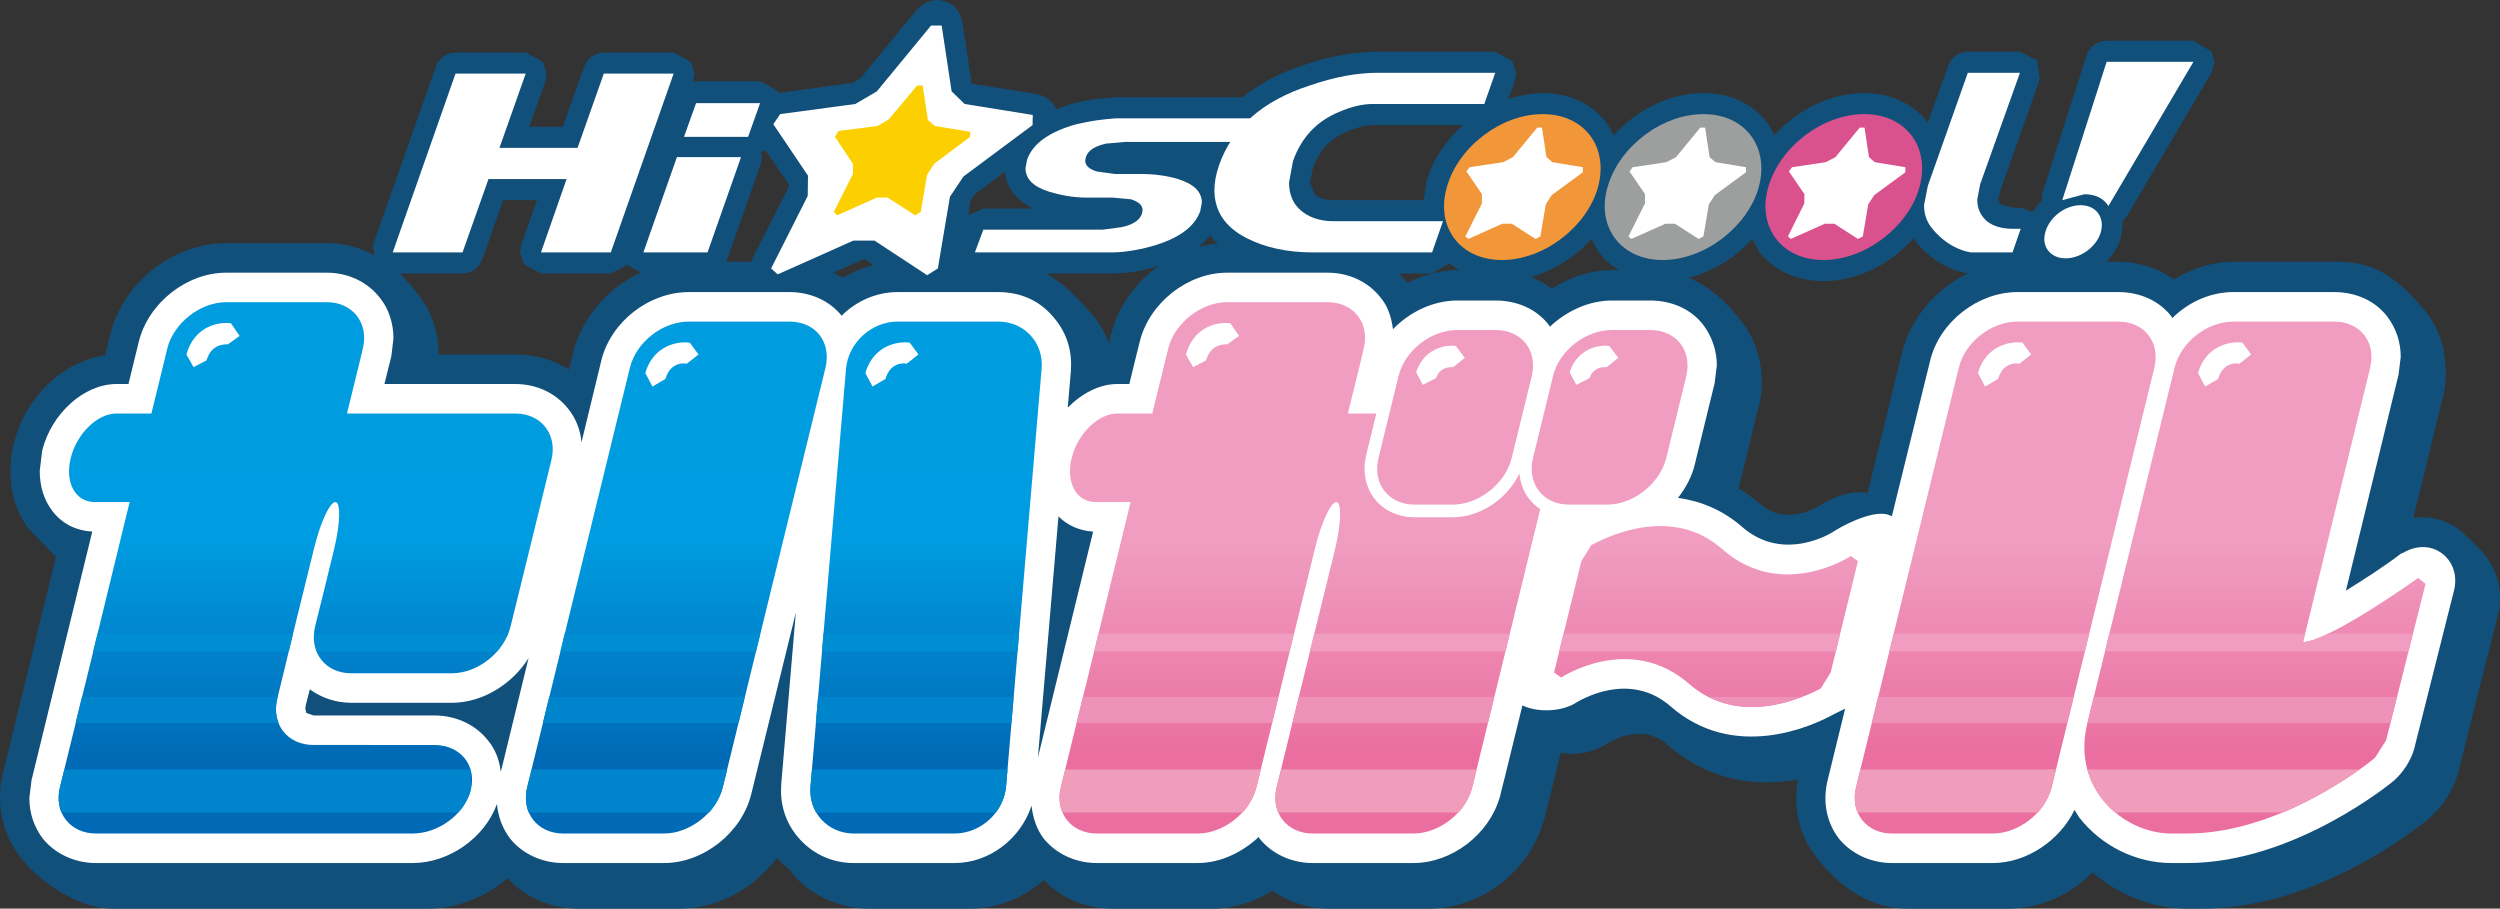 <?xml version="1.0" encoding="utf-8"?>
<!-- Generator: Adobe Illustrator 27.0.1, SVG Export Plug-In . SVG Version: 6.00 Build 0)  -->
<svg version="1.1" id="레이어_1" xmlns="http://www.w3.org/2000/svg" xmlns:xlink="http://www.w3.org/1999/xlink" x="0px"
	 y="0px" viewBox="0 0 720 261.675" enable-background="new 0 0 720 261.675" xml:space="preserve">
<rect x="0" y="0" width="720" height="261.675" fill="#333333" stroke="none"/>
<path fill="#11507B" d="M713.225,157.228l-4.809-4.615c-3.911-2.915-8.671-4.129-13.384-3.4c4.299-17.489,8.477-34.734,8.477-34.734
	c0.583-2.187,0.875-4.615,0.875-7.044c0-6.316-1.579-12.145-5.296-17.003c-10.809-13.602-18.096-15.06-26.913-15.06h-28.954
	c-5.951,0-11.829,1.944-17.1,5.101c-4.591-3.157-10.129-5.101-16.105-5.101h-28.954c-15.327,0-29.682,11.416-33.35,26.476
	l-9.813,40.078c-4.615-0.729-9.74,0.972-14.112,3.886c-0.849,0.486-9.57,5.587-16.639-0.486c-2.04-1.7-4.178-3.401-6.412-4.615
	l0.047-0.243l5.757-23.561c0.608-2.186,0.875-4.615,0.875-7.044c0-6.072-1.944-12.145-5.659-17.003
	c-6.072-8.015-14.234-15.06-26.549-15.06h-10.98c-6.047,0-11.974,1.943-17.27,5.344c-4.639-3.401-10.201-5.344-16.249-5.344h-11.003
	c-4.956,0-9.862,1.457-14.355,3.643l-0.973-0.972h-0.024c-5.174-6.558-13.19-10.444-22.007-10.444h-28.954
	c-15.35,0-29.682,11.416-33.373,26.234l-0.632,2.672c-1.239-3.4-3.11-6.558-5.611-9.23C303.576,77.8,295.9,75.371,287.472,75.371
	h-28.954c-5.586,0-11.003,1.944-15.813,4.615c-4.468-2.672-9.715-4.615-15.375-4.615h-28.952c-15.352,0-29.707,11.416-33.375,26.476
	l-1.165,4.615c-4.446-2.915-9.765-4.372-15.424-4.372c0,0-11.272,0-22.128,0l0.024-0.243c0-6.072-1.967-12.145-5.684-16.76
	c-1.336-1.7-10.323-15.06-26.524-15.06H65.146c-15.35,0-29.706,11.416-33.373,26.234c0,0-0.704,2.915-1.483,6.072
	c-12.047,1.7-23.051,11.902-26.33,25.504c-0.655,2.672-0.971,5.344-0.971,7.773c0,6.558,1.918,12.387,5.514,17.002l7.602,7.773
	c-4.154,17.003-15.23,62.182-15.23,62.182C0.292,224.997,0,227.426,0,229.855c0,6.072,1.993,11.902,5.684,16.76
	c6.267,8.258,17.756,15.06,26.526,15.06h91.111c8.477,0,16.639-3.401,22.833-8.745c5.149,5.587,12.533,8.745,20.622,8.745h28.954
	c11.027,0,21.521-5.83,27.932-14.574l0.51,0.486l3.23,2.915l1.288,1.7c5.61,6.072,13.335,9.473,21.764,9.473h28.954
	c8.064,0,15.521-3.158,21.205-8.258c5.1,5.344,12.12,8.258,19.845,8.258h28.952c5.951,0,11.805-1.944,17.076-5.101
	c4.615,3.158,10.154,5.101,16.129,5.101h28.954c14.646,0,28.25-10.202,32.694-24.29h0.024l0.267-0.729l0.049-0.243l0.292-0.972
	h0.049h-0.049c0.534-2.186,1.628-6.558,4.615-18.703c4.615,0.972,9.521,0,13.893-2.915c0.851-0.486,9.571-5.587,16.639,0.486
	c12.608,11.173,26.574,12.145,37.747,10.202c-1.457,8.015,0.365,16.031,5.15,22.104c1.336,1.7,10.711,15.06,26.548,15.06h28.954
	c9.085,0,17.78-3.886,24.168-10.445c7.628,6.559,17.343,10.445,27.326,10.445h4.445c34.783,0,64.879-25.747,65.195-25.99
	c3.911-3.401,7.02-8.258,8.356-13.117l11.513-45.665C721.193,169.616,718.739,162.329,713.225,157.228 M636.955,14.889l-5.247-3.158
	h-24.994c-2.623,0-4.931,1.7-5.757,4.13l-12.753,39.835l-0.145,1.943l-2.72,3.401l-3.376-1.214h-2.187l-3.717-0.972l-0.557-1.457
	l0.485-2.186l11.441-32.306l-0.753-5.586l-4.955-2.429h-15.011c-2.551,0-4.809,1.7-5.66,4.129c0,0-4.566,12.631-5.806,16.275
	c-4.129-5.344-10.784-8.502-18.363-8.502c-9.352,0-19.043,4.615-25.845,12.145l-1.918-3.4c-4.178-5.587-10.76-8.745-18.533-8.745
	c-9.352,0-19.043,4.615-25.82,12.145l-1.967-3.4c-4.154-5.587-10.737-8.745-18.509-8.745c-3.279,0-6.582,0.729-9.909,1.7
	c0.801-2.186,1.942-5.344,1.942-5.344l0.341-2.186l-1.118-3.401l-4.907-2.672h-33.811c-6.582,0-13.797,1.214-21.424,3.886
	c-6.849,2.186-12.728,5.344-17.561,9.23h-36.435c-4.179,0.242-8.551,0.729-12.996,1.943l-4.25,1.457
	c-0.971-2.186-3.036-3.886-5.806-4.372l-18.509-2.915l-2.672-17.732c-0.461-2.915-2.405-5.344-5.198-6.072
	c-1.408-0.486-5.076-0.972-8.477,3.158l-15.593,18.946l-2.405,1.457l-21.328,2.915l-0.316-0.729l-4.955-2.672h-18.435l-0.9,0.242
	l0.122-0.486l0.365-1.944l-1.118-3.4l-4.931-2.672h-20.112c-2.55,0-4.833,1.7-5.683,4.13c0,0-4.883,13.602-6.121,17.246
	c-1.263,0-7.336,0-9.668,0c0.898-2.672,4.664-13.116,4.664-13.116l0.365-2.187l-1.118-3.4l-4.931-2.672h-20.21
	c-2.55,0-4.833,1.7-5.683,4.13L107.41,70.513l0.753,5.586l4.956,2.672h20.112c2.526,0,4.809-1.7,5.659-4.13
	c0,0,4.809-13.602,6.049-17.003c1.263,0,7.408,0,9.715,0c-0.873,2.429-4.541,12.874-4.541,12.874l-0.341,2.186l1.118,3.4
	l4.931,2.672h20.112l4.688-2.429l4.664,2.429h18.484c2.526,0,4.833-1.7,5.684-4.13l9.642-27.448l0.339-1.943l-0.194-1.215
	l1.045-0.971l7.02,10.201l-0.073,0.486l-10.519,20.646l-1.067,4.13c0,2.672,1.287,4.13,1.846,4.858
	c0.801,0.729,3.837,3.4,8.889,1.214l21.789-9.716l0.875-0.243l14.695,9.716c2.307,1.457,5.027,1.7,7.457,0.729
	c2.55-1.214,4.323-3.643,4.858-6.558l0.291-1.7l4.421,1.944h39.179c3.717,0,8.114-0.486,13.069-1.944
	c7.141-1.943,12.29-5.101,15.497-8.987c1.993,2.429,4.494,4.372,7.7,6.072c6.047,3.158,13.432,4.858,21.958,4.858h34.273
	l5.052-2.915c4.031,3.401,9.181,5.101,15.06,5.101c9.352,0,19.043-4.615,25.82-12.145l1.944,3.643
	c4.178,5.587,10.76,8.502,18.533,8.502c9.35,0,19.043-4.615,25.82-12.145l1.944,3.643c4.104,5.344,10.857,8.502,18.533,8.502
	c9.399,0,19.163-4.615,25.941-12.388l0.826,1.214c6.606,8.016,14.477,8.988,15.35,8.988h12.339c2.236,0,4.203-1.215,5.247-3.158
	l0.194,0.242c2.236,2.915,5.831,4.615,9.862,4.615c7.045,0,14.04-5.344,15.934-12.145l0.51-3.643l-0.073-0.972l1.142-1.214
	l24.46-41.536l0.849-3.158L636.955,14.889z M388.177,37.722c2.648-0.972,5.052-1.7,7.118-1.7c0,0,20.913,0,26.014,0
	c-5.052,4.615-8.769,10.202-10.47,16.275l-0.801,5.343h-26.016c-2.452,0-4.347-0.729-5.416-1.7l-1.336-3.401l0.777-3.886
	C379.846,43.308,383.15,39.908,388.177,37.722z M279.53,57.639l1.505-1.943c0,0,5.684-4.13,8.356-6.316
	c0.341,3.644,2.21,7.773,8.283,10.688c-6.777,0-14.477,0-14.477,0l-4.372,1.944L279.53,57.639z"/>
<path fill="#FFFFFF" d="M703.338,159.414c-3.205-2.428-7.383-2.428-11.172-0.242l-0.632,0.242
	c-5.101,3.886-10.833,7.53-15.911,10.688c2.283-9.473,15.157-62.182,15.157-62.182l0.632-5.101c0-4.372-1.336-8.258-3.887-11.659
	c-3.546-4.615-9.132-7.044-15.35-7.044h-28.954c-6.388,0-12.728,2.672-17.635,7.53l-0.194-0.486
	c-3.57-4.615-9.158-7.044-15.375-7.044h-28.954c-11.367,0-22.419,8.501-25.163,19.675l-11.052,44.936
	c-3.595-2.428-12.121,1.458-16.421,4.13c-0.583,0.486-14.744,9.473-26.816-1.214c-5.319-4.615-11.513-7.287-18.339-8.258
	c2.259-2.915,3.96-6.072,4.786-9.473l5.757-23.561l0.632-5.101c0-4.13-1.336-8.258-3.886-11.659
	c-3.546-4.615-9.134-7.044-15.352-7.044h-10.98c-6.51,0-12.922,2.915-17.853,7.53l-0.316-0.486
	c-3.546-4.615-9.158-7.044-15.352-7.044h-11.003c-6.8,0-13.602,3.158-18.533,8.259c-0.436-3.401-1.457-6.559-3.472-8.988
	c-3.548-4.615-9.158-7.287-15.352-7.287h-28.954c-11.392,0-22.444,8.744-25.165,19.918c0,0-2.064,8.258-2.987,12.145h-3.448
	c-5.125,0-10.203,2.672-14.283,6.801c0.437-5.101,0.898-10.444,0.898-10.444l0.073-1.944c0-5.344-1.895-10.201-5.465-14.088
	c-3.984-4.615-9.522-6.801-15.546-6.801h-28.954c-5.951,0-11.731,2.428-16.129,6.801c-3.546-4.373-9.011-6.801-15.06-6.801h-28.954
	c-11.392,0-22.443,8.501-25.188,19.675l-5.708,23.561c-0.365-3.644-1.628-6.801-3.717-9.473c-3.57-4.615-9.158-7.287-15.35-7.287
	c0,0-32.428,0-37.698,0c0.777-3.158,1.991-8.016,1.991-8.016l0.608-5.101c0-4.372-1.336-8.502-3.862-11.659
	c-3.571-4.615-9.158-7.287-15.352-7.287H65.146c-11.392,0-22.444,8.744-25.188,19.918c0,0-2.04,8.258-2.964,12.145h-3.448
	c-9.352,0-18.753,8.502-21.4,19.188l-0.704,5.83c0,4.615,1.288,8.502,3.717,11.659c2.817,3.644,6.875,5.587,11.416,5.83
	c-1.336,5.586-17.512,71.655-17.512,71.655l-0.608,5.101c0,4.372,1.336,8.258,3.862,11.659c3.57,4.372,9.158,7.044,15.352,7.044
	h91.111c10.59,0,20.816-7.287,24.339-17.003c0.316,3.644,1.603,7.044,3.789,9.959c3.546,4.372,9.132,7.044,15.35,7.044h28.954
	c11.392,0,22.444-8.745,25.165-19.918c0,0,6.875-27.933,12.825-52.223c-1.993,23.318-4.203,49.308-4.203,49.308l-0.073,1.943
	c0,5.344,1.895,10.202,5.466,14.089c3.984,4.372,9.497,6.801,15.544,6.801h28.954c10.08,0,19.116-7.044,22.177-16.517
	c0.412,3.4,1.457,6.801,3.521,9.473c3.546,4.372,9.134,7.044,15.352,7.044h28.954c6.388,0,12.704-2.915,17.635-7.53l0.218,0.486
	c3.546,4.372,9.132,7.044,15.352,7.044h28.952c11.076,0,21.813-8.258,24.874-18.946l0.291-0.972h-0.049
	c0.608-2.186,0.924-3.643,6.292-25.504c3.668,1.943,11.125,2.186,15.788-0.972c0.559-0.243,14.769-9.23,26.816,1.214
	c18.292,16.031,40.856,5.83,47.317,2.187l3.013-1.457l-5.052,20.646c-1.481,6.072-0.291,12.145,3.256,16.76
	c3.57,4.372,9.156,7.044,15.35,7.044h28.954c9.813,0,19.359-6.558,23.562-15.303l1.359,2.186
	c6.461,8.258,16.395,13.117,26.598,13.117h4.445c31.163,0,59.389-23.561,59.68-23.804c2.648-2.428,4.835-5.829,5.709-8.987
	l11.488-45.665C707.808,165.972,706.545,161.843,703.338,159.414 M144.233,222.325c-0.388-3.401-1.603-6.559-3.619-8.988
	c-3.57-4.615-9.254-7.287-15.57-7.287H90.261l-2.04-0.729l-0.292-1.214l0.122-0.972c0,0,0.608-2.429,1.167-4.615
	c3.303,2.429,7.481,3.886,11.951,3.886h28.952c8.818,0,17.392-5.344,22.105-12.874L144.233,222.325z M304.839,148.726
	c2.695,2.672,6.12,4.13,9.982,4.373c-1.189,4.858-13.359,54.652-15.909,65.097C300.029,205.079,303.94,159.414,304.839,148.726z"/>
<g>
	<defs>
		<path id="SVGID_1_" d="M148.412,119.092H99.93l3.279-13.36l0.655-2.672l0.632-2.672c1.798-7.287-2.891-13.359-10.396-13.359
			H65.147c-7.53,0-15.181,6.072-16.978,13.359l-0.632,2.672l-3.936,16.031H33.545c-5.537,0-11.464,5.829-13.189,12.874
			s1.385,12.63,6.922,12.63h10.056l-11.659,47.851l-8.405,34.249c-1.797,7.287,2.867,13.359,10.397,13.359h91.111
			c7.53,0,15.109-5.586,16.833-12.63c1.7-7.044-3.036-12.874-10.566-12.874H90.263c-7.53,0-12.218-6.072-10.396-13.359l5.247-21.618
			l5.27-21.375c1.797-7.53,4.591-13.602,6.194-13.602s1.457,6.072-0.365,13.602l-2.72,11.174l-2.72,10.93
			c-1.822,7.53,2.867,13.602,10.397,13.602h28.952c7.53,0,15.157-6.072,16.954-13.602l5.855-23.804l5.878-24.047
			C160.606,125.165,155.919,119.092,148.412,119.092"/>
	</defs>
	<clipPath id="SVGID_00000010998873318243629590000013723422085560981413_">
		<use xlink:href="#SVGID_1_"  overflow="visible"/>
	</clipPath>
	<g clip-path="url(#SVGID_00000010998873318243629590000013723422085560981413_)">
		<defs>
			
				<rect id="SVGID_00000057112014680663919980000014421251123532540345_" x="-15219.47" y="-25486.596" width="25475.736" height="35872.543"/>
		</defs>
		<clipPath id="SVGID_00000049943880848798075680000014856312805371858592_">
			<use xlink:href="#SVGID_00000057112014680663919980000014421251123532540345_"  overflow="visible"/>
		</clipPath>
		<g clip-path="url(#SVGID_00000049943880848798075680000014856312805371858592_)">
			<defs>
				
					<rect id="SVGID_00000168105359444110338190000011705784306401758640_" x="-15219.104" y="-25486.717" width="25475.979" height="35872.301"/>
			</defs>
			<clipPath id="SVGID_00000133494576898951356020000017555839897573025949_">
				<use xlink:href="#SVGID_00000168105359444110338190000011705784306401758640_"  overflow="visible"/>
			</clipPath>
			
				<linearGradient id="SVGID_00000166655873747289380980000016405037600085827501_" gradientUnits="userSpaceOnUse" x1="-255.576" y1="-223.683" x2="-231.286" y2="-223.683" gradientTransform="matrix(0 4.346 4.346 0 -1509.06 1223.434)">
				<stop  offset="0" style="stop-color:#009CE0"/>
				<stop  offset="0.412" style="stop-color:#009CE1"/>
				<stop  offset="0.56" style="stop-color:#008FD6"/>
				<stop  offset="1" style="stop-color:#006AB6"/>
			</linearGradient>
			
				<rect x="-15219.106" y="-25486.715" clip-path="url(#SVGID_00000133494576898951356020000017555839897573025949_)" fill="url(#SVGID_00000166655873747289380980000016405037600085827501_)" width="25475.979" height="35872.301"/>
		</g>
	</g>
</g>
<g>
	<defs>
		<path id="SVGID_00000026851244683769184670000017081221084625234057_" d="M436.661,119.092h-48.482l3.303-13.36l0.632-2.672
			l0.632-2.672c1.822-7.287-2.866-13.359-10.396-13.359h-28.954c-7.53,0-15.157,6.072-16.954,13.359l-0.655,2.672l-3.936,16.031
			h-10.056c-5.514,0-11.464,5.829-13.165,12.874c-1.724,7.044,1.385,12.63,6.923,12.63h10.056l-11.684,47.851l-8.405,34.249
			c-1.797,7.287,2.891,13.359,10.421,13.359h28.954c7.53,0,15.156-6.072,16.954-13.359l8.403-34.249l8.404-34.249
			c1.798-7.53,4.591-13.602,6.194-13.602c1.604,0,1.434,6.072-0.363,13.602l-8.405,34.249l-8.405,34.249
			c-1.798,7.287,2.889,13.359,10.421,13.359h28.953c7.53,0,15.157-6.072,16.954-13.359l11.539-47.122l11.513-47.122
			C448.855,125.165,444.191,119.092,436.661,119.092"/>
	</defs>
	<clipPath id="SVGID_00000119095663993614570520000004714263523659811512_">
		<use xlink:href="#SVGID_00000026851244683769184670000017081221084625234057_"  overflow="visible"/>
	</clipPath>
	<g clip-path="url(#SVGID_00000119095663993614570520000004714263523659811512_)">
		<defs>
			
				<rect id="SVGID_00000011752696700012306300000010022469387942684567_" x="-15219.47" y="-25486.596" width="25475.736" height="35872.543"/>
		</defs>
		<clipPath id="SVGID_00000174597377788731748430000007686221494323776690_">
			<use xlink:href="#SVGID_00000011752696700012306300000010022469387942684567_"  overflow="visible"/>
		</clipPath>
		<g clip-path="url(#SVGID_00000174597377788731748430000007686221494323776690_)">
			<defs>
				
					<rect id="SVGID_00000124872610368858541440000006376161409795786899_" x="-15219.104" y="-25486.717" width="25475.979" height="35872.301"/>
			</defs>
			<clipPath id="SVGID_00000106866102335259114950000006837069204830821052_">
				<use xlink:href="#SVGID_00000124872610368858541440000006376161409795786899_"  overflow="visible"/>
			</clipPath>
			
				<linearGradient id="SVGID_00000005247067268915858430000007493379825575571104_" gradientUnits="userSpaceOnUse" x1="-255.576" y1="-226.414" x2="-231.286" y2="-226.414" gradientTransform="matrix(0 4.346 4.346 0 -1497.191 1223.434)">
				<stop  offset="0" style="stop-color:#F09DC1"/>
				<stop  offset="0.412" style="stop-color:#F09DC1"/>
				<stop  offset="1" style="stop-color:#EA6E9F"/>
			</linearGradient>
			
				<rect x="-15219.106" y="-25486.715" clip-path="url(#SVGID_00000106866102335259114950000006837069204830821052_)" fill="url(#SVGID_00000005247067268915858430000007493379825575571104_)" width="25475.979" height="35872.301"/>
		</g>
	</g>
</g>
<g>
	<defs>
		<path id="SVGID_00000122719238844653105800000003683774852793944497_" d="M534.55,226.696
			c-1.798,7.287,2.891,13.359,10.396,13.359h28.954c7.53,0,15.181-6.072,16.978-13.359l29.562-120.721
			c1.797-7.53-2.891-13.359-10.421-13.359h-28.954c-7.505,0-15.156,5.829-16.954,13.359L534.55,226.696"/>
	</defs>
	<clipPath id="SVGID_00000134248344670955061420000009394644028811566267_">
		<use xlink:href="#SVGID_00000122719238844653105800000003683774852793944497_"  overflow="visible"/>
	</clipPath>
	<g clip-path="url(#SVGID_00000134248344670955061420000009394644028811566267_)">
		<defs>
			
				<rect id="SVGID_00000023988145158049386420000000349886439897321096_" x="-15219.47" y="-25486.596" width="25475.736" height="35872.543"/>
		</defs>
		<clipPath id="SVGID_00000160901197441452703170000017938359429934365886_">
			<use xlink:href="#SVGID_00000023988145158049386420000000349886439897321096_"  overflow="visible"/>
		</clipPath>
		<g clip-path="url(#SVGID_00000160901197441452703170000017938359429934365886_)">
			<defs>
				
					<rect id="SVGID_00000083781982517399062980000013431246817697394362_" x="-15219.104" y="-25486.717" width="25475.979" height="35872.301"/>
			</defs>
			<clipPath id="SVGID_00000030461778702383602650000015512186769394154643_">
				<use xlink:href="#SVGID_00000083781982517399062980000013431246817697394362_"  overflow="visible"/>
			</clipPath>
			
				<linearGradient id="SVGID_00000145023803839638563290000017080802512871252664_" gradientUnits="userSpaceOnUse" x1="-255.576" y1="-228.319" x2="-231.286" y2="-228.319" gradientTransform="matrix(0 4.346 4.346 0 -1488.909 1223.434)">
				<stop  offset="0" style="stop-color:#F09DC1"/>
				<stop  offset="0.412" style="stop-color:#F09DC1"/>
				<stop  offset="1" style="stop-color:#EA6E9F"/>
			</linearGradient>
			
				<rect x="-15219.106" y="-25486.715" clip-path="url(#SVGID_00000030461778702383602650000015512186769394154643_)" fill="url(#SVGID_00000145023803839638563290000017080802512871252664_)" width="25475.98" height="35872.301"/>
		</g>
	</g>
</g>
<g>
	<defs>
		<path id="SVGID_00000121275727765569374740000002840018862140237997_" d="M696.418,166.457c0,0-25.067,17.975-33.132,18.461
			l19.31-78.942c1.798-7.53-2.889-13.359-10.419-13.359h-28.954c-7.506,0-15.157,5.829-16.954,13.359l-25.214,102.747
			c-4.299,18.217,10.323,31.333,24.363,31.333h4.446c27.86,0,53.996-21.618,54.166-21.861l3.085-4.858h0.049l11.392-45.18
			L696.418,166.457"/>
	</defs>
	<clipPath id="SVGID_00000078021168516580985380000007871434108483815058_">
		<use xlink:href="#SVGID_00000121275727765569374740000002840018862140237997_"  overflow="visible"/>
	</clipPath>
	<g clip-path="url(#SVGID_00000078021168516580985380000007871434108483815058_)">
		<defs>
			
				<rect id="SVGID_00000091008961111942926300000011673819083400398261_" x="-15219.47" y="-25486.596" width="25475.736" height="35872.543"/>
		</defs>
		<clipPath id="SVGID_00000085957222187620231330000009317380711658074527_">
			<use xlink:href="#SVGID_00000091008961111942926300000011673819083400398261_"  overflow="visible"/>
		</clipPath>
		<g clip-path="url(#SVGID_00000085957222187620231330000009317380711658074527_)">
			<defs>
				
					<rect id="SVGID_00000165922180026357891790000010439903884805896576_" x="-15219.104" y="-25486.717" width="25475.979" height="35872.301"/>
			</defs>
			<clipPath id="SVGID_00000067231571335944209360000013440284951213643932_">
				<use xlink:href="#SVGID_00000165922180026357891790000010439903884805896576_"  overflow="visible"/>
			</clipPath>
			
				<linearGradient id="SVGID_00000039855536065858285150000012324558742375315351_" gradientUnits="userSpaceOnUse" x1="-255.576" y1="-229.001" x2="-231.286" y2="-229.001" gradientTransform="matrix(0 4.346 4.346 0 -1485.946 1223.434)">
				<stop  offset="0" style="stop-color:#F09DC1"/>
				<stop  offset="0.412" style="stop-color:#F09DC1"/>
				<stop  offset="1" style="stop-color:#EA6E9F"/>
			</linearGradient>
			
				<rect x="-15219.104" y="-25486.715" clip-path="url(#SVGID_00000067231571335944209360000013440284951213643932_)" fill="url(#SVGID_00000039855536065858285150000012324558742375315351_)" width="25475.977" height="35872.301"/>
		</g>
	</g>
</g>
<g>
	<defs>
		<path id="SVGID_00000115508067458951806540000017672343435656212103_" d="M151.839,226.696
			c-1.798,7.287,2.889,13.359,10.419,13.359h28.954c7.53,0,15.157-6.072,16.954-13.359l29.56-120.721
			c1.798-7.53-2.866-13.359-10.396-13.359h-28.954c-7.53,0-15.156,5.829-16.978,13.359L151.839,226.696"/>
	</defs>
	<clipPath id="SVGID_00000150788147733164990000000008400815329463004065_">
		<use xlink:href="#SVGID_00000115508067458951806540000017672343435656212103_"  overflow="visible"/>
	</clipPath>
	<g clip-path="url(#SVGID_00000150788147733164990000000008400815329463004065_)">
		<defs>
			
				<rect id="SVGID_00000049935747061290630590000005918499728154414768_" x="-15219.47" y="-25486.596" width="25475.736" height="35872.543"/>
		</defs>
		<clipPath id="SVGID_00000121968284241947269170000010995782470052121763_">
			<use xlink:href="#SVGID_00000049935747061290630590000005918499728154414768_"  overflow="visible"/>
		</clipPath>
		<g clip-path="url(#SVGID_00000121968284241947269170000010995782470052121763_)">
			<defs>
				
					<rect id="SVGID_00000127014371326226586500000001106211435216200065_" x="-15219.104" y="-25486.717" width="25475.979" height="35872.301"/>
			</defs>
			<clipPath id="SVGID_00000136388725930594178910000015440413975361003450_">
				<use xlink:href="#SVGID_00000127014371326226586500000001106211435216200065_"  overflow="visible"/>
			</clipPath>
			
				<linearGradient id="SVGID_00000054986034314375072390000006020431287353564813_" gradientUnits="userSpaceOnUse" x1="-255.576" y1="-224.694" x2="-231.286" y2="-224.694" gradientTransform="matrix(0 4.346 4.346 0 -1504.665 1223.434)">
				<stop  offset="0" style="stop-color:#009CE0"/>
				<stop  offset="0.412" style="stop-color:#009CE1"/>
				<stop  offset="0.56" style="stop-color:#008FD6"/>
				<stop  offset="1" style="stop-color:#006AB6"/>
			</linearGradient>
			
				<rect x="-15219.106" y="-25486.715" clip-path="url(#SVGID_00000136388725930594178910000015440413975361003450_)" fill="url(#SVGID_00000054986034314375072390000006020431287353564813_)" width="25475.979" height="35872.301"/>
		</g>
	</g>
</g>
<g>
	<defs>
		<path id="SVGID_00000012439930887104452020000008155738329336259220_" d="M258.519,92.616c-7.53,0-14.21,6.072-14.865,13.602
			l-10.227,120.235c-0.655,7.53,4.98,13.602,12.51,13.602h28.954c7.53,0,14.21-6.072,14.865-13.602l10.227-120.235
			c0.655-7.53-4.98-13.602-12.51-13.602H258.519"/>
	</defs>
	<clipPath id="SVGID_00000168827996598373307870000010794275847786965408_">
		<use xlink:href="#SVGID_00000012439930887104452020000008155738329336259220_"  overflow="visible"/>
	</clipPath>
	<g clip-path="url(#SVGID_00000168827996598373307870000010794275847786965408_)">
		<defs>
			
				<rect id="SVGID_00000082336338474394602610000004065255602708209574_" x="-15219.47" y="-25486.596" width="25475.736" height="35872.543"/>
		</defs>
		<clipPath id="SVGID_00000011741327925879220980000007257148813208986287_">
			<use xlink:href="#SVGID_00000082336338474394602610000004065255602708209574_"  overflow="visible"/>
		</clipPath>
		<g clip-path="url(#SVGID_00000011741327925879220980000007257148813208986287_)">
			<defs>
				
					<rect id="SVGID_00000160149796781593615260000006875978356537662125_" x="-15219.104" y="-25486.717" width="25475.979" height="35872.301"/>
			</defs>
			<clipPath id="SVGID_00000016754201655014786770000012347058828209694389_">
				<use xlink:href="#SVGID_00000160149796781593615260000006875978356537662125_"  overflow="visible"/>
			</clipPath>
			
				<linearGradient id="SVGID_00000080910156986604138850000012778171747170487975_" gradientUnits="userSpaceOnUse" x1="-255.576" y1="-225.375" x2="-231.286" y2="-225.375" gradientTransform="matrix(0 4.346 4.346 0 -1501.704 1223.434)">
				<stop  offset="0" style="stop-color:#009CE0"/>
				<stop  offset="0.412" style="stop-color:#009CE1"/>
				<stop  offset="0.56" style="stop-color:#008FD6"/>
				<stop  offset="1" style="stop-color:#006AB6"/>
			</linearGradient>
			
				<rect x="-15219.106" y="-25486.715" clip-path="url(#SVGID_00000016754201655014786770000012347058828209694389_)" fill="url(#SVGID_00000080910156986604138850000012778171747170487975_)" width="25475.979" height="35872.301"/>
		</g>
	</g>
</g>
<path fill="#FFFFFF" d="M486.772,96.745c-2.624-3.4-6.851-5.343-11.562-5.343h-10.98c-7.991,0-15.764,5.101-19.189,12.387
	c-0.243-2.672-1.19-5.101-2.769-7.044c-2.648-3.4-6.849-5.343-11.562-5.343h-11.003c-9.254,0-18.241,7.044-20.475,16.031
	l-5.757,23.561c-1.118,4.615-0.268,9.23,2.379,12.631c2.624,3.4,6.826,5.344,11.539,5.344h11.003
	c7.991,0,15.764-5.344,19.189-12.631c0.243,2.672,1.165,5.344,2.769,7.287c2.623,3.4,6.849,5.344,11.537,5.344h11.003
	c9.279,0,18.266-7.044,20.477-16.275l5.757-23.561C490.269,104.518,489.395,100.146,486.772,96.745"/>
<g>
	<defs>
		<path id="SVGID_00000004536628512457527490000000673266909194450101_" d="M441.131,108.405c1.797-7.53-2.891-13.36-10.421-13.36
			h-11.003c-7.505,0-15.156,5.83-16.954,13.36l-5.757,23.561c-1.797,7.287,2.867,13.359,10.397,13.359h11.003
			c7.53,0,15.156-6.072,16.954-13.359L441.131,108.405"/>
	</defs>
	<clipPath id="SVGID_00000109715783586400054790000015318418900311846017_">
		<use xlink:href="#SVGID_00000004536628512457527490000000673266909194450101_"  overflow="visible"/>
	</clipPath>
	<g clip-path="url(#SVGID_00000109715783586400054790000015318418900311846017_)">
		<defs>
			
				<rect id="SVGID_00000092420167712339089650000014546818187875042224_" x="-15219.47" y="-25486.596" width="25475.736" height="35872.543"/>
		</defs>
		<clipPath id="SVGID_00000111881309671964595070000010216574697084374149_">
			<use xlink:href="#SVGID_00000092420167712339089650000014546818187875042224_"  overflow="visible"/>
		</clipPath>
		<g clip-path="url(#SVGID_00000111881309671964595070000010216574697084374149_)">
			<defs>
				
					<rect id="SVGID_00000049927404473188232020000000763089241789444996_" x="-15219.104" y="-25486.717" width="25475.979" height="35872.301"/>
			</defs>
			<clipPath id="SVGID_00000036944250832922962580000007185622144229544082_">
				<use xlink:href="#SVGID_00000049927404473188232020000000763089241789444996_"  overflow="visible"/>
			</clipPath>
			
				<linearGradient id="SVGID_00000037653423952565158240000002527674261017753221_" gradientUnits="userSpaceOnUse" x1="-255.576" y1="-226.819" x2="-231.286" y2="-226.819" gradientTransform="matrix(0 4.346 4.346 0 -1495.431 1223.434)">
				<stop  offset="0" style="stop-color:#F09DC1"/>
				<stop  offset="0.412" style="stop-color:#F09DC1"/>
				<stop  offset="1" style="stop-color:#EA6E9F"/>
			</linearGradient>
			
				<rect x="-15219.106" y="-25486.715" clip-path="url(#SVGID_00000036944250832922962580000007185622144229544082_)" fill="url(#SVGID_00000037653423952565158240000002527674261017753221_)" width="25475.979" height="35872.301"/>
		</g>
	</g>
</g>
<g>
	<defs>
		<path id="SVGID_00000181803471626824534580000002229297217298201242_" d="M485.629,108.405c1.798-7.53-2.889-13.36-10.419-13.36
			h-10.98c-7.53,0-15.181,5.83-16.978,13.36l-5.757,23.561c-1.798,7.287,2.866,13.359,10.396,13.359h11.003
			c7.53,0,15.157-6.072,16.978-13.359L485.629,108.405"/>
	</defs>
	<clipPath id="SVGID_00000070813844767404414060000014939326621827807362_">
		<use xlink:href="#SVGID_00000181803471626824534580000002229297217298201242_"  overflow="visible"/>
	</clipPath>
	<g clip-path="url(#SVGID_00000070813844767404414060000014939326621827807362_)">
		<defs>
			
				<rect id="SVGID_00000133502057639791126690000008591805884105802125_" x="-15219.47" y="-25486.596" width="25475.736" height="35872.543"/>
		</defs>
		<clipPath id="SVGID_00000134931761945399772850000001511060955687685561_">
			<use xlink:href="#SVGID_00000133502057639791126690000008591805884105802125_"  overflow="visible"/>
		</clipPath>
		<g clip-path="url(#SVGID_00000134931761945399772850000001511060955687685561_)">
			<defs>
				
					<rect id="SVGID_00000063610415344373735010000006838017611865673384_" x="-15219.104" y="-25486.717" width="25475.979" height="35872.301"/>
			</defs>
			<clipPath id="SVGID_00000116957728304508577320000014126838423817493159_">
				<use xlink:href="#SVGID_00000063610415344373735010000006838017611865673384_"  overflow="visible"/>
			</clipPath>
			
				<linearGradient id="SVGID_00000051360900862703235440000002404287258724657589_" gradientUnits="userSpaceOnUse" x1="-255.576" y1="-227.24" x2="-231.286" y2="-227.24" gradientTransform="matrix(0 4.346 4.346 0 -1493.6 1223.434)">
				<stop  offset="0" style="stop-color:#F09DC1"/>
				<stop  offset="0.412" style="stop-color:#F09DC1"/>
				<stop  offset="1" style="stop-color:#EA6E9F"/>
			</linearGradient>
			
				<rect x="-15219.106" y="-25486.715" clip-path="url(#SVGID_00000116957728304508577320000014126838423817493159_)" fill="url(#SVGID_00000051360900862703235440000002404287258724657589_)" width="25475.979" height="35872.301"/>
		</g>
	</g>
</g>
<g>
	<defs>
		<path id="SVGID_00000048495116963396585510000010228435033441865872_" d="M535.084,161.6l-2.04-1.457
			c0,0-19.82,13.116-36.969-1.944c-14.065-12.387-31.845-4.372-37.796-1.214l-2.842,4.615l-7.869,32.063l2.04,1.457
			c0,0,19.845-13.117,36.969,1.943c14.065,12.145,31.869,4.372,37.796,1.214l2.866-4.614L535.084,161.6"/>
	</defs>
	<clipPath id="SVGID_00000165234001356512264090000015016336848107523245_">
		<use xlink:href="#SVGID_00000048495116963396585510000010228435033441865872_"  overflow="visible"/>
	</clipPath>
	<g clip-path="url(#SVGID_00000165234001356512264090000015016336848107523245_)">
		<defs>
			
				<rect id="SVGID_00000137100021651437526470000002635506700837812894_" x="-15219.47" y="-25486.596" width="25475.736" height="35872.543"/>
		</defs>
		<clipPath id="SVGID_00000047739958735985863400000012361627558876798367_">
			<use xlink:href="#SVGID_00000137100021651437526470000002635506700837812894_"  overflow="visible"/>
		</clipPath>
		<g clip-path="url(#SVGID_00000047739958735985863400000012361627558876798367_)">
			<defs>
				
					<rect id="SVGID_00000179643531616423512710000011968640249090561697_" x="-15219.104" y="-25486.717" width="25475.979" height="35872.301"/>
			</defs>
			<clipPath id="SVGID_00000017483106775755348960000016382118162012252832_">
				<use xlink:href="#SVGID_00000179643531616423512710000011968640249090561697_"  overflow="visible"/>
			</clipPath>
			
				<linearGradient id="SVGID_00000135680441518849076750000012961799270014366600_" gradientUnits="userSpaceOnUse" x1="-255.576" y1="-227.503" x2="-231.286" y2="-227.503" gradientTransform="matrix(0 4.346 4.346 0 -1492.456 1223.434)">
				<stop  offset="0" style="stop-color:#F09DC1"/>
				<stop  offset="0.412" style="stop-color:#F09DC1"/>
				<stop  offset="1" style="stop-color:#EA6E9F"/>
			</linearGradient>
			
				<rect x="-15219.106" y="-25486.715" clip-path="url(#SVGID_00000017483106775755348960000016382118162012252832_)" fill="url(#SVGID_00000135680441518849076750000012961799270014366600_)" width="25475.979" height="35872.301"/>
		</g>
	</g>
</g>
<line fill="#162868" x1="568.702" y1="66.383" x2="568.702" y2="66.383"/>
<path fill="#F29739" d="M460.198,53.996c-3.232,11.416-15.619,20.89-27.642,20.89c-12.025,0-19.141-9.473-15.887-20.89
	c3.23-11.659,15.595-21.132,27.618-21.132S463.428,42.337,460.198,53.996"/>
<path fill="#9C9F9E" d="M506.494,53.996c-3.232,11.416-15.619,20.89-27.642,20.89c-12.025,0-19.141-9.473-15.911-20.89
	c3.23-11.659,15.619-21.132,27.642-21.132C502.607,32.864,509.725,42.337,506.494,53.996"/>
<path fill="#D9518D" d="M552.791,53.996c-3.232,11.416-15.619,20.89-27.642,20.89c-12.025,0-19.165-9.473-15.911-20.89
	c3.254-11.659,15.619-21.132,27.642-21.132C548.88,32.864,556.045,42.337,552.791,53.996"/>
<polyline fill="#FFFFFF" points="194.005,21.204 175.908,72.699 155.795,72.699 163.18,51.566 140.688,51.566 133.206,72.699 
	113.094,72.699 131.19,21.204 151.4,21.204 143.846,42.579 166.338,42.579 173.893,21.204 194.005,21.204 "/>
<path fill="#FFFFFF" d="M283.197,66.141h34.393l5.49-0.729c3.23-0.729,5.149-1.943,5.806-3.886l0.169-0.972
	c0-1.457-1.093-2.429-3.303-3.158l-5.247-0.486h-7.505c-4.033,0-7.628-0.729-10.858-1.7c-4.543-1.457-6.8-3.643-6.8-6.801
	l0.461-2.429c1.628-4.615,6.339-8.015,14.185-10.202c4.033-0.971,7.822-1.457,11.417-1.7h49.357l-2.381,6.801H323.93l-5.416,0.486
	c-3.23,0.729-5.15,1.944-5.782,3.886l-0.194,0.972c0,1.457,1.094,2.429,3.305,3.158l5.27,0.729h7.359
	c3.984,0,7.579,0.486,10.809,1.457c4.566,1.457,6.849,3.643,6.849,6.801l-0.461,2.429c-1.628,4.614-6.363,8.015-14.234,10.201
	c-4.47,1.214-8.307,1.7-11.49,1.7h-39.179L283.197,66.141"/>
<path fill="#FFFFFF" d="M430.637,20.961l-3.158,8.988h-32.184c-2.842,0-5.976,0.729-9.401,2.186
	c-6.679,2.672-11.172,7.53-13.53,14.331l-1.116,6.072c0,3.4,1.093,6.072,3.327,8.015c2.236,1.944,5.392,3.158,9.45,3.158h31.551
	l-3.133,8.987H378.17c-7.579,0-13.967-1.457-19.165-4.129c-6.169-3.158-9.254-7.773-9.254-13.845c0-2.186,0.461-4.615,1.385-7.287
	c3.789-10.688,12.508-18.461,26.136-22.833c7.02-2.429,13.553-3.644,19.553-3.644H430.637"/>
<polyline fill="#FFFFFF" points="185.285,72.699 203.769,72.699 213.411,45.252 194.951,45.252 185.285,72.699 "/>
<polyline fill="#FFFFFF" points="200.466,29.706 196.992,39.422 215.451,39.422 218.901,29.706 200.466,29.706 "/>
<polyline fill="#FFFFFF" points="251.864,69.298 245.743,69.298 223.979,79.014 222.084,77.314 232.625,56.424 232.699,50.595 
	222.716,35.778 224.683,32.863 246.325,29.948 252.543,26.305 268.138,7.359 271.198,7.359 274.063,26.305 277.805,29.948 
	297.431,33.106 297.382,36.021 277.464,50.838 273.579,56.667 270.105,77.314 267.02,79.257 251.864,69.298 "/>
<path fill="#FFFFFF" d="M556.531,65.897c-1.604-1.943-2.406-4.129-2.406-6.801l1.094-5.586l11.513-32.548h15.011l-11.441,32.062
	l-0.849,4.373c0,2.672,0.898,4.615,2.769,6.315c1.869,1.457,4.372,2.186,7.554,2.186h2.187l-2.357,6.802h-11.853
	C567.753,72.699,561.729,72.213,556.531,65.897"/>
<path fill="#FFFFFF" d="M605.039,66.869c-1.19,4.13-5.733,7.531-10.13,7.531c-4.421,0-7.044-3.401-5.853-7.531
	c1.19-4.372,5.732-7.772,10.152-7.772C603.605,59.097,606.228,62.497,605.039,66.869"/>
<path fill="#FFFFFF" d="M607.225,59.339l24.484-41.536h-24.996l-12.776,39.836l6.365-1.7
	C603.483,55.938,605.913,57.153,607.225,59.339"/>
<polyline fill="#FCD000" points="263.572,62.011 265.174,61.04 266.996,50.352 269.012,47.194 279.383,39.422 279.408,37.964 
	269.181,36.264 267.238,34.564 265.733,24.605 264.154,24.605 256.017,34.321 252.786,36.264 241.491,37.721 240.471,39.422 
	245.668,47.194 245.645,50.109 240.131,61.04 241.127,62.011 252.47,56.91 255.652,56.91 263.572,62.011 "/>
<polyline fill="#FFFFFF" points="442.223,68.812 443.632,68.083 445.185,58.854 446.911,56.182 455.849,49.624 455.873,48.166 
	447.08,46.709 445.38,45.252 444.093,36.75 442.733,36.75 435.714,45.252 432.919,46.709 423.204,48.166 422.329,49.38 
	426.823,55.938 426.774,58.611 422.037,68.083 422.888,68.812 432.652,64.44 435.421,64.44 442.223,68.812 "/>
<polyline fill="#FFFFFF" points="489.201,68.812 490.584,68.083 492.139,58.854 493.888,56.182 502.827,49.624 502.85,48.166 
	494.034,46.709 492.357,45.252 491.07,36.75 489.685,36.75 482.691,45.252 479.896,46.709 470.181,48.166 469.306,49.38 
	473.776,55.938 473.751,58.611 468.991,68.083 469.84,68.812 479.629,64.44 482.375,64.44 489.201,68.812 "/>
<polyline fill="#FFFFFF" points="535.109,68.812 536.492,68.083 538.047,58.854 539.797,56.182 548.735,49.624 548.758,48.166 
	539.942,46.709 538.265,45.252 536.978,36.75 535.594,36.75 528.599,45.252 525.804,46.709 516.089,48.166 515.215,49.38 
	519.684,55.938 519.636,58.611 514.923,68.083 515.748,68.812 525.538,64.44 528.283,64.44 535.109,68.812 "/>
<path fill="#FFFFFF" d="M53.683,102.089l2.064,3.644l3.74-1.944c1.385-4.858,5.345-4.615,6.121-4.615l3.401-2.428l-2.503-3.644
	C63.082,92.616,56.013,93.831,53.683,102.089"/>
<path fill="#FFFFFF" d="M341.543,102.089l2.064,3.644l3.74-1.944c1.385-4.858,5.345-4.615,6.121-4.615l3.376-2.428l-2.501-3.644
	C350.942,92.616,343.873,93.831,341.543,102.089"/>
<path fill="#FFFFFF" d="M185.844,107.433l2.064,3.886l3.74-2.186c1.385-4.858,5.345-4.615,6.121-4.372l3.401-2.672l-2.503-3.401
	C195.243,98.203,188.174,99.418,185.844,107.433"/>
<path fill="#FFFFFF" d="M249.216,107.433l2.064,3.886l3.74-2.186c1.385-4.858,5.319-4.615,6.098-4.372l3.399-2.672l-2.501-3.401
	C258.615,98.203,251.547,99.418,249.216,107.433"/>
<path fill="#FFFFFF" d="M569.649,107.433l2.064,3.886l3.74-2.186c1.385-4.858,5.345-4.615,6.121-4.372l3.401-2.672l-2.503-3.401
	C579.048,98.203,571.979,99.418,569.649,107.433"/>
<path fill="#FFFFFF" d="M633.022,107.433l2.064,3.886l3.74-2.186c1.385-4.858,5.319-4.615,6.098-4.372l3.399-2.672l-2.501-3.401
	C642.421,98.203,635.352,99.418,633.022,107.433"/>
<path fill="#FFFFFF" d="M407.854,107.19l1.918,3.644l3.813-1.944c1.118-3.4,4.323-3.158,4.931-3.158l3.352-2.672l-2.575-3.401
	C416.282,99.174,410.039,100.389,407.854,107.19"/>
<path fill="#FFFFFF" d="M452.061,107.19l1.918,3.644l3.813-1.944c1.118-3.4,4.299-3.158,4.931-3.158l3.352-2.672l-2.575-3.401
	C460.49,99.174,454.247,100.389,452.061,107.19"/>
<path fill="#0085CD" d="M135.612,227.425l-0.098-5.829H18.535l-1.263,5.101c-0.657,2.672-0.437,5.101,0.388,7.287h114.332
	C133.718,232.04,135.004,229.612,135.612,227.425"/>
<path fill="#0085CD" d="M209.453,221.596h-56.329l-1.287,5.101c-0.632,2.672-0.437,5.101,0.412,7.287h52.004
	c1.871-2.186,3.279-4.615,3.911-7.287L209.453,221.596"/>
<path fill="#0085CD" d="M290.168,221.596h-56.329l-0.414,4.858c-0.242,2.672,0.365,5.344,1.604,7.53h51.81
	c1.603-2.186,2.672-4.858,2.915-7.53L290.168,221.596"/>
<path fill="#F09CBB" d="M363.136,221.596h-56.329l-1.287,5.101c-0.632,2.672-0.437,5.101,0.412,7.287h52.004
	c1.871-2.186,3.279-4.615,3.911-7.287L363.136,221.596"/>
<path fill="#F09CBB" d="M424.006,226.696l1.287-5.101h-56.329l-1.287,5.101c-0.632,2.672-0.437,5.101,0.414,7.287h52.004
	C421.964,231.798,423.374,229.369,424.006,226.696"/>
<path fill="#F09CBB" d="M592.141,221.596h-56.329l-1.263,5.101c-0.655,2.672-0.437,5.101,0.388,7.287h52.03
	c1.869-2.186,3.254-4.615,3.911-7.287L592.141,221.596"/>
<path fill="#F09CBB" d="M609.071,233.983h48.58c9.545-4.129,17.415-9.23,22.005-12.387h-78.529
	C602.463,226.453,605.354,230.826,609.071,233.983"/>
<path fill="#0085CD" d="M79.867,201.192l0.073-0.486H23.611l-1.846,7.53h58.491C79.405,206.294,79.211,203.865,79.867,201.192"/>
<polyline fill="#0085CD" points="158.178,200.706 156.356,208.237 212.683,208.237 214.505,200.706 158.178,200.706 "/>
<polyline fill="#0085CD" points="235.59,200.706 234.959,208.237 291.286,208.237 291.918,200.706 235.59,200.706 "/>
<polyline fill="#EE92BA" points="311.884,200.706 310.037,208.237 366.366,208.237 368.188,200.706 311.884,200.706 "/>
<polyline fill="#EE92BA" points="374.041,200.706 372.194,208.237 428.523,208.237 430.345,200.706 374.041,200.706 "/>
<polyline fill="#EE92BA" points="539.043,208.236 595.371,208.236 597.217,200.706 540.889,200.706 539.043,208.236 "/>
<polyline fill="#EE92BA" points="601.153,208.236 688.425,208.236 690.32,200.706 602.999,200.706 601.153,208.236 "/>
<path fill="#EE92BA" d="M518.639,200.706h-26.404C501.732,205.564,511.886,203.378,518.639,200.706"/>
<polyline fill="#008ED2" points="91.161,187.59 143.166,187.59 146.371,182.489 90.432,182.489 91.161,187.59 "/>
<polyline fill="#008ED2" points="84.41,182.489 28.081,182.489 26.841,187.59 83.17,187.59 84.41,182.489 "/>
<polyline fill="#008ED2" points="217.736,187.59 218.974,182.489 162.646,182.489 161.407,187.59 217.736,187.59 "/>
<polyline fill="#008ED2" points="293.059,187.59 293.471,182.489 237.168,182.489 236.73,187.59 293.059,187.59 "/>
<polyline fill="#F09DC1" points="377.248,187.59 433.576,187.59 434.815,182.489 378.51,182.489 377.248,187.59 "/>
<polyline fill="#F09DC1" points="371.419,187.59 372.657,182.489 316.353,182.489 315.113,187.59 371.419,187.59 "/>
<polyline fill="#F09DC1" points="600.449,187.59 601.687,182.489 545.359,182.489 544.12,187.59 600.449,187.59 "/>
<path fill="#F09DC1" d="M693.625,187.59l1.287-5.101h-24.363c-2.94,1.457-5.514,2.429-7.263,2.429l0.583-2.429h-56.402l-1.238,5.101
	H693.625"/>
<polyline fill="#F09DC1" points="528.721,187.59 529.958,182.489 450.288,182.489 449.049,187.59 528.721,187.59 "/>
</svg>
